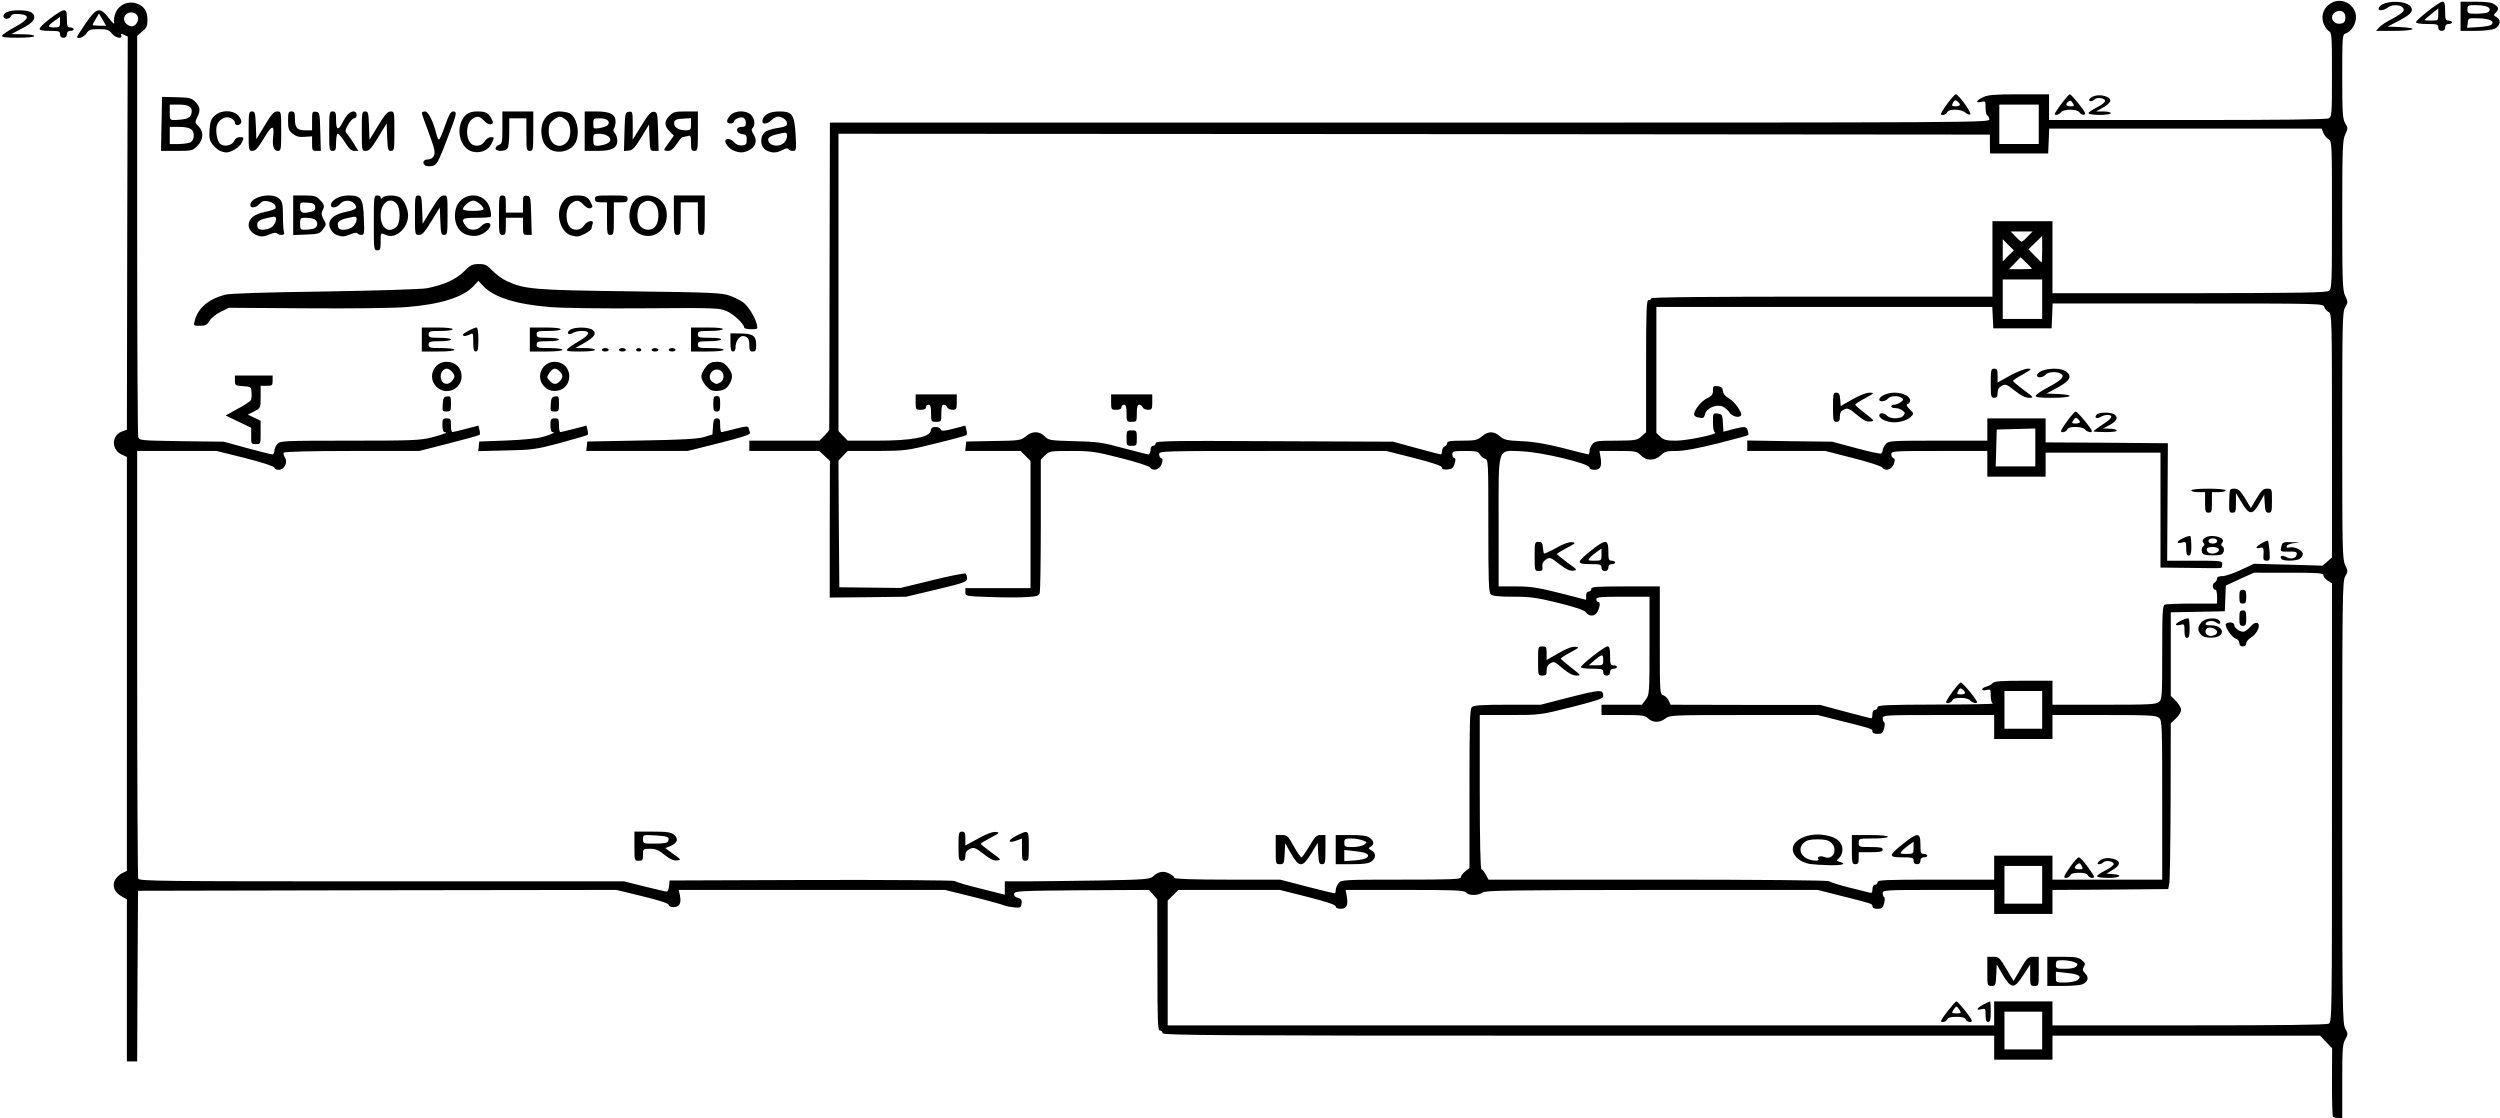 <?xml version="1.0" encoding="utf-8"?>
<!-- Generator: Adobe Illustrator 16.0.0, SVG Export Plug-In . SVG Version: 6.00 Build 0)  -->
<!DOCTYPE svg PUBLIC "-//W3C//DTD SVG 1.1//EN" "http://www.w3.org/Graphics/SVG/1.1/DTD/svg11.dtd">
<svg version="1.1" id="Layer_1" xmlns="http://www.w3.org/2000/svg" xmlns:xlink="http://www.w3.org/1999/xlink" x="0px" y="0px"
	 width="1458px" height="652px" viewBox="0 0 1458 652" enable-background="new 0 0 1458 652" xml:space="preserve">
<g id="layer1">
	<path d="M1360.6,651.301c-0.4-0.4-0.601-9.5-0.601-20.3l0.101-19.601l-3.5-3.7l-3.5-3.699h-78H1197v7v7h-17h-17v-7v-7H920.5
		c-214.899,0-242.5-0.2-242.5-1.5c0-0.801-0.699-1.5-1.5-1.5c-1.3,0-1.5-4.9-1.5-38.2l-0.1-38.3l-2.4-2.801l-2.399-2.699
		l-39.2,0.199c-36.5,0.301-39.2,0.4-39.5,2.101c-0.1,1.1,0.6,1.899,2.2,2.3c2,0.5,2.399,1.2,2.2,3.3
		c-0.301,2.4-0.601,2.601-4.301,2.3c-2.199-0.199-4.899-0.699-6-1.199c-1.1-0.5-9.3-2.801-18.199-5l-16.2-4H473.5h-77.7l0.7,3
		c1,4.699-0.2,7-3.6,7c-1.7,0-2.9-0.5-2.9-1.301c0-0.8-5.5-2.6-15.3-5l-15.2-3.699L220,519.2l-139.5,0.301l-0.3,49.8l-0.2,49.7h-3
		h-3v-47.2v-47.3l-3-1.7c-4.3-2.4-5.8-6.2-3.899-9.601c0.8-1.5,2.699-3.3,4.199-4l2.7-1.3V387.2V266.5l-3.2-1.5
		c-5.899-2.8-5.8-11,0.2-13.3l3-1.1l0.2-114.7L74.5,21.3l-2.2-1c-1.699-0.8-2-0.699-1.6,0.301c0.9,2.399-3.4,1.6-5.5-1.101
		c-1.7-2.1-2.8-2.5-7.6-2.5c-4.801,0-5.801,0.3-7.2,2.5C49,21.7,45,23.1,45,21.4c0-0.3,2.3-3.9,5.101-8C56.5,4.2,58.3,3.9,63.6,10.7
		c2,2.7,3.3,3.8,3,2.6c-0.4-1.199,0-3.8,0.8-5.8c2-4.8,7.2-7.1,12.2-5.5C84,3.5,86,6.5,86,11.6c0,3.5-0.5,4.699-3,6.699L80,20.9
		v115.8c0,63.7,0.3,116.8,0.601,118c0.6,2.2,0.8,2.2,25.3,2.6l24.6,0.301L144,261.3c7.4,2,14.101,3.7,14.8,3.7
		c0.601,0,1.2-0.899,1.2-2c0-1.1,0.8-2.899,1.7-4c1.7-1.899,2.9-2,42.3-2c36.601,0,41.2-0.2,47.8-1.899c7-1.801,10-3.101,7.4-3.101
		c-0.7,0-1.2-1.6-1.2-4c0-3.6,0.3-4,2.5-4c2.3,0,2.5,0.4,2.5,4c0,2.2,0.3,4,0.8,4c0.4,0,4-0.899,8-1.899l7.2-1.9l0.601,2.4
		c0.399,1.399,0.399,2.699,0.1,3c-0.3,0.3-8.4,2.6-17.9,5L244.5,263h-39.2c-23.899,0-39.399,0.4-39.8,1c-0.3,0.5,0,1.8,0.7,2.9
		c1.8,2.899-0.4,7.1-3.7,7.1c-1.399,0-2.5-0.6-2.5-1.3s-6.3-2.8-16.8-5.5l-16.9-4.2h-23.1H80v123.9c0,68.2,0.3,124.7,0.601,125.5
		c0.6,1.5,13.6,1.601,142,1.601H364l11.9,3c6.6,1.6,12.399,3,13,3c0.5,0,1.1-1.5,1.3-3.2l0.3-3.3l82.9-0.301
		c45.7-0.1,83.2,0.2,83.5,0.601c0.3,0.5,7,2.5,14.9,4.399L586,521.801v-3.9v-3.899h13.301c7.199,0,26.199-0.301,42.199-0.5
		c26.4-0.5,29.101-0.7,31-2.4c3.101-2.9,6.101-3.4,9.5-1.6c1.601,0.8,3,2,3,2.5c0,0.6,11.5,1,30.801,1h30.8l15.399,4
		c8.5,2.199,15.801,4,16.301,4c0.399,0,0.699-0.9,0.699-2c0-1.101,0.801-2.9,1.7-4c1.7-1.9,2.9-2,36.5-2c29.5,0,34.8-0.2,34.8-1.4
		c0-0.8,1.101-2.3,2.5-3.4l2.5-2V460c0-38.699,0.2-46.399,1.4-47.6c1.2-1.1,5.4-1.4,20.8-1.4h19.3l17.5-4.5
		c17.9-4.5,18.9-4.5,19-0.399c0,1.3-4,2.6-18.5,6.3c-18.399,4.6-18.5,4.6-36,4.6H863v45c0,28.501,0.4,45.001,1,45.001
		c0.5,0,1.601,1.399,2.5,3l1.601,3h98.7c59.6,0,99.199,0.399,99.8,0.899c0.5,0.5,5.6,2.101,11.399,3.601
		c5.801,1.399,11.301,2.8,12.301,3.1c1.3,0.4,1.699-0.1,1.699-2c0-1.6,0.601-2.6,1.5-2.6c0.801,0,1.5-0.7,1.5-1.5
		c0-1.301,4.4-1.5,34-1.5h34v-7v-7h17h17v7v7h32h32V466.7c0-43.7-0.1-46.5-1.8-48c-1.6-1.5-5.399-1.7-32-1.7H1197v7v7h-17h-17v-7v-7
		h-32.5c-31.399,0-32.5,0.101-32.5,1.9c0,1.1,0.4,2.1,0.801,2.3c0.5,0.2,0.5,1.8,0,3.601C1098.1,427.5,1097.5,428,1095,428
		c-2,0-3-0.5-3-1.5c0-1.5-0.1-1.5-19.699-6.399L1060.1,417H1017c-41.699,0-43.3,0.101-45.699,2C968,421.6,964,421.6,961.2,419
		c-1.899-1.8-3.5-2-14.7-2H934v-3v-3h11.801h11.8l2.2-3c2.1-2.8,2.199-3.699,2.199-31.5V348h-15.5c-13.1,0-15.5,0.2-15.5,1.5
		c0,0.801,0.5,1.5,1,1.5c1.301,0,1.301,2.301-0.199,5.5c-1.4,3-4.9,3.4-6.9,0.601c-1-1.3-5.9-2.9-16.1-5.5
		C896.1,348.5,892.4,348,882.5,348c-8.8,0-12-0.399-13.1-1.399c-1.2-1.2-1.4-7.9-1.4-40c0-37.601,0-38.5-2-39.101
		c-1.1-0.3-2.5-1.5-3-2.6c-0.899-1.601-2.199-1.9-8.5-1.9c-6.699,0-7.5,0.2-7.5,1.9c0,1.1,0.5,2.1,1.2,2.3
		c0.8,0.3,0.8,1.2,0.101,3.3c-0.7,2.4-1.601,3.101-4.101,3.3c-2.2,0.2-3.2-0.1-3.2-1.1s-4.8-2.6-16.3-5.6L808.4,263h-66.2
		c-64.6,0-66.2,0-66.2,1.9c0,1.1,0.601,2.1,1.301,2.399c0.899,0.301,0.899,1.101,0.199,3.301c-1.199,3.3-5,4.5-6.8,2
		c-0.7-0.801-8.399-3.301-17.2-5.5C639,263.4,636.4,263,624.801,263C612.5,263,612,263.1,609.5,265.5L607,268.1v37.7
		c0,20.699-0.3,38.699-0.6,39.8c-0.5,1.899-1.5,2.2-7.4,2.6c-3.699,0.3-13.3,0.3-21.399,0c-14.5-0.5-14.601-0.5-14.601-2.8V343h19
		h19v-37.1V268.8L598.1,265.9l-2.9-2.9H579h-16.1l0.3-2.7l0.3-2.8l15.9-0.3c15.2-0.2,16-0.4,18.8-2.7c3.8-3.2,7.8-3.2,11-0.1
		c2.3,2.399,3.101,2.5,17.4,2.899C640,257.6,642.9,258,655,261.3c7.4,2,14.101,3.7,14.801,3.7c0.6,0,1.199-1.1,1.199-2.5
		c0-1.6,0.601-2.5,1.5-2.5c0.801,0,1.5-0.7,1.5-1.5c0-1.399,8-1.5,69.301-1.2L812.5,257.6L826,261.3c7.4,2,13.801,3.7,14.301,3.7
		c0.399,0,0.699-0.899,0.699-2c0-1.1,0.7-2.3,1.5-2.6c0.801-0.4,1.5-1.2,1.5-2c0-1.101,1.9-1.4,8.601-1.4c7.7,0,8.899-0.3,11.6-2.5
		c3.7-3.1,6.9-3.2,10.5-0.1c2.601,2.2,4.101,2.5,12.9,2.899c7,0.301,13.899,1.5,23.899,4c7.7,2,14.301,3.7,14.801,3.7
		c0.399,0,0.699-0.899,0.699-2c0-1.1,0.801-2.899,1.7-4c1.601-1.8,3-2,13.8-2c11.2-0.1,12.2-0.2,14.801-2.5L960,252.1V213.5
		c0-33.6,0.2-38.5,1.5-38.5c0.801,0,1.5-0.399,1.5-1c0-0.7,33.801-1,99.5-1h99.5v-22v-22h17.5h17.5v21v21h79.801
		c64.699-0.1,80-0.3,81.5-1.399c1.6-1.2,1.699-4.5,1.699-44.2c0-42.101,0-42.9-2-44.2c-1.199-0.7-2.5-2.4-3-3.7l-1-2.5H1274.6h-79.5
		l-0.3,7.3l-0.301,7.2h-17H1160.6L1160.5,84v-5.5l-335.699-0.3L489,78v86.7v86.7l2.7,2.8l2.7,2.8h17c20.3,0,30.9-2,31.4-5.8
		c0.199-1.6,1-2.2,2.8-2.2c1.399,0,2.7,0.601,3,1.4c0.399,1.1,1.7,1.1,7.5-0.4l6.899-1.8l0.601,2.4c0.399,1.399,0.399,2.8,0,3.1
		c-0.3,0.4-8.4,2.6-17.9,4.9c-16.8,4.199-17.6,4.3-34.3,4.399h-17l-2.7,2.8L489,268.6l0.2,37l0.3,36.899l17.801,0.2l17.899,0.2
		l18.4-4.5c10.1-2.5,18.899-4.2,19.399-3.9c0.601,0.301,1,1.601,1,2.801c0,2-1.5,2.6-17.8,6.5L528.5,348l-22.3,0.301l-22.3,0.199
		V308.6L484,268.8l-3.1-2.899l-3.1-2.9h-20.4H437v-3v-3h20.5h20.4l2.8-2.8c1.5-1.5,2.8-3.1,2.9-3.7c0-0.5,0.2-41,0.2-90l0.199-89
		h338.2c337.7,0,338.3,0,338-2c-0.2-1.1-0.8-2.1-1.3-2.3s-0.9-2.2-0.9-4.4c0-3.8-0.1-4-2.5-3.399c-3.699,0.899-3-0.8,1-2.7
		c2.9-1.4,6.7-1.7,21-1.7h17.5v7.5V70h80.601c53.6,0,81.2-0.3,82.5-1c1.8-1,1.899-2.399,1.899-25.5c0-23.3-0.1-24.5-2-25.5
		c-1-0.6-2.399-2.8-3.1-4.899c-1.4-4.7,0.6-9.301,5.2-11.601C1366.301-1.7,1374,3,1374,10c0,4.101-2.8,8.5-6,9.5
		c-1.899,0.601-2,1.601-2,25c0,21.2,0.2,24.7,1.7,27.3c1.7,2.9,1.7,3.2,0,6.7c-1.5,3.2-1.7,8-1.7,47s0.2,43.8,1.7,47
		c1.7,3.5,1.7,3.8,0,6.7c-1.6,2.7-1.7,8.6-1.7,74.8c0,66,0.101,72.2,1.7,75.5c1.7,3.5,1.7,3.801,0,6.7
		c-1.6,2.8-1.7,11.7-1.7,131.801c0,120.899,0.101,129,1.801,131.899c1.6,3,1.6,3.2,0,6.2c-1.601,2.7-1.801,5.9-1.801,24.5v21.4h-2.3
		C1362.4,652.001,1361,651.7,1360.6,651.301z M1191,601.001v-11h-11h-11v11v11h11h11V601.001z M1163,591.001v-7h17h17v7v7h79.601
		c52.899,0,80.2-0.301,81.5-1c1.899-1.101,1.899-3.5,1.899-128.9V340.2l-2.5-1.6c-1.399-0.9-2.5-2.3-2.5-3.101
		c0-1.3-3.1-1.5-20.199-1.5H1314.5l-8.199,3.7l-8.2,3.8l-0.3,7.5l-0.301,7.5l-15.699,0.301L1266,357.1v24.3v24.4l3,3
		c1.7,1.699,3,4,3,5.199c0,1.2-1.3,3.5-3,5l-3,2.801l-0.1,45.399c-0.1,24.9-0.4,46.7-0.8,48.301l-0.601,3l-33.8,0.3l-33.7,0.2v7v7
		h-17h-17v-7v-7h-32.5c-31.399,0-32.5,0.1-32.5,1.899c0,1.101,0.4,2.101,0.801,2.3c0.5,0.2,0.5,1.801,0,3.601
		c-0.7,2.7-1.301,3.2-3.801,3.2c-2,0-3-0.5-3-1.5c0-1.5-0.1-1.5-19.699-6.4l-12.2-3.1h-96.8c-83.5,0.1-97.101,0.3-98.7,1.5
		c-2.601,1.899-8,1.899-9.601,0c-1.1-1.301-6.3-1.5-35.699-1.5h-34.5l0.6,3.5c1,5.3,0,7.5-3.5,7.5c-1.8,0-2.9-0.5-2.9-1.4
		s-5.3-2.7-16.3-5.5l-16.3-4.1h-29.6H687.2l-3.1,3.1L681,525.2v36.4v36.4h241h241V591.001z M1191,516.001v-11h-11h-11v11v11h11h11
		V516.001z M1191,414v-11h-11h-11v11v11h11h11V414z M1092,416.5c0-1.6,0.601-2.5,1.5-2.5c0.801,0,1.5-0.699,1.5-1.5
		c0-1.3,4.5-1.5,34.301-1.6c18.8,0,33.6-0.3,33-0.6c-0.801-0.2-1.301-2.2-1.301-4.5c0-3.801-0.1-4-2.5-3.4
		c-1.399,0.4-2.5,0.2-2.5-0.4c0-0.5,1.101-1.199,2.5-1.6c1.301-0.3,2.9-1.2,3.601-2c0.899-1.1,4.8-1.4,18-1.4H1197v7v7h30.2
		c26.601,0,30.4-0.199,32-1.699c1.7-1.5,1.8-3.7,1.8-28.801c0-24,0.2-27.399,1.601-27.899c0.899-0.3,8.1-0.601,16-0.601H1293v-4
		c0-2.199-0.399-4-0.899-4c-1.7,0-2.2-3.399-0.601-4.199c0.801-0.5,1.5-1.601,1.5-2.301c0-1,1.101-1.5,3.101-1.5
		c1.7,0,6.5-1.6,10.7-3.6l7.699-3.6l20,0.5l20,0.6l2.801-2.4L1360,325.1v-71c0-69.2-0.1-71.101-1.899-72.101
		c-1.101-0.5-2.3-1.899-2.601-3c-0.6-2-1.5-2-79.5-2H1197.1l-0.3,7.3l-0.301,7.2h-17h-17l-0.3-6.2l-0.3-6.3H1064h-98v36.8v36.7
		l2.4,2.3c2,1.801,3.5,2.2,9,2.2c6.4,0,25.3-3.899,22.8-4.8c-0.7-0.2-1.2-2.4-1.2-5.8c0-5.4,0-5.5,2.801-5.2
		c2.5,0.3,2.699,0.7,3,5.4l0.3,5.199l5.2-1.399c7.1-1.9,8.399-1.8,9,0.8c0.399,1.2,0.399,2.4,0.199,2.6
		c-0.199,0.2-8.199,2.4-17.699,4.801c-11.7,2.899-19.5,4.399-24,4.399c-5.801,0-7,0.3-9.2,2.5c-3.4,3.4-8.5,3.4-11.7,0
		c-2.3-2.3-3-2.5-13.3-2.5h-10.8l0.6,3.5c1,5.3,0,7.5-3.5,7.5c-1.7,0-2.9-0.5-2.9-1.3c0-2.4-27.899-9-39.399-9.5
		C872.9,262.7,874,259.3,874,304.801V342h10.301c8.5,0,12.699,0.7,25.5,3.9l15.199,3.9v-2.4c0-1.5,0.601-2.4,1.5-2.4
		c0.801,0,1.5-0.699,1.5-1.5c0-1.3,2.9-1.5,20-1.5h20v31.4c0,30.9,0,31.5,2.101,32.1c1.1,0.4,2.5,1.801,3.1,3.101l1.101,2.399
		l43.6,0.101h43.6L1076,415c8,2.101,14.801,3.9,15.301,3.9C1091.7,419,1092,417.9,1092,416.5z M1191,174.5V163h-11.5H1168v11.5V186
		h11.5h11.5V174.5z M1185,156.7c0-0.2-1.5-1.7-3.3-3.5l-3.3-3.2l-3.4,3.5l-3.399,3.5h6.7C1182,157,1185,156.9,1185,156.7z
		 M1191,145.3V137.6l-4,3.899l-4,3.9l3.7,3.8c2,2.1,3.8,3.8,4,3.8S1191,149.5,1191,145.3z M1171.2,142.8l-3.2-3.3v6.5v6.5l3.2-3.3
		l3.3-3.2L1171.2,142.8z M1182.5,138l2.9-3h-6.4h-6.399l2.899,3c1.601,1.7,3.2,3,3.5,3C1179.301,141,1180.9,139.7,1182.5,138z
		 M1189,72.5V61h-11.5H1166v11.5V84h11.5h11.5V72.5z M80,13c1.2-2.2,0.4-4.6-1.7-5.399c-4.6-1.801-8.1,3.5-4.399,6.5
		C76.4,16.1,78.6,15.7,80,13z M59.8,11.4l-2.1-3.5L55.9,11C54.8,12.7,54,14.3,54,14.5c0,0.3,1.8,0.5,4,0.5h3.9L59.8,11.4z
		 M1367.801,10.9C1368.2,7.3,1365.7,5.4,1362.5,6.8c-4.399,2-2.399,7.601,2.5,7C1366.801,13.6,1367.6,12.8,1367.801,10.9z"/>
	<path d="M1132,595.501c0-1.2,8.101-11.5,9-11.5c1,0,9,10.1,9,11.3c0,1.399-3.1,0.7-3.6-0.8c-0.4-1-2.1-1.5-5.4-1.5
		c-3.3,0-5,0.5-5.399,1.5C1135.1,595.9,1132,596.7,1132,595.501z M1142.801,589.001c-0.7-1.101-1.5-2-1.801-2
		c-0.3,0-1.1,0.899-1.8,2c-1.1,1.8-1,2,1.8,2C1143.801,591.001,1143.9,590.801,1142.801,589.001z"/>
	<path d="M1158,592.001c0-3.9-0.1-4-2.6-3.4c-3.5,0.9-2.4-0.9,1.8-3c1.7-0.9,3.3-1.6,3.5-1.6c0.101,0,0.3,2.699,0.3,6
		c0,4.699-0.3,6-1.5,6C1158.4,596.001,1158,594.9,1158,592.001z"/>
	<path d="M1159,566.501v-8.5h3.5c3.2,0,3.7,0.5,7.601,7.1l4.2,7l4.1-7c3.7-6.5,4.4-7.1,7.4-7.1H1189v8.5c0,8.399,0,8.5-2.5,8.5
		c-2.399,0-2.5-0.301-2.5-6.2v-6.3l-4.1,6.3c-5.2,8.1-6.9,8-11.9-0.3l-3.5-6l-0.3,6.3c-0.3,5.8-0.399,6.2-2.7,6.2
		C1159,575.001,1159,574.9,1159,566.501z"/>
	<path d="M1194,566.501v-8.5h8.9c7.3,0,9.3,0.3,11.2,1.899c2,1.7,2.2,2.3,1.2,3.9c-0.9,1.6-0.801,2.3,0.8,3.899
		c2.399,2.4,1.6,5.101-1.8,6.4c-1.301,0.5-6.5,0.9-11.4,0.9h-8.9V566.501z M1211.6,571.6c2.8-2.2,0.8-3.5-6.4-4.2l-6.2-0.7v3.2
		c0,3.101,0,3.101,5.301,3.101C1207.301,573.001,1210.4,572.4,1211.6,571.6z M1211,563.501c1-1.2,0.801-1.601-1.5-2.5
		c-1.399-0.5-4.399-1-6.6-1c-3.5,0-3.9,0.3-3.9,2.5c0,2.399,0.301,2.5,5.4,2.5C1207.9,565.001,1210.2,564.501,1211,563.501z"/>
	<path d="M1306,375.1c0-1.101-0.899-2.3-2.1-2.601c-2.1-0.699-5.9-6-5.9-8.199c0-0.7,1.101-1.301,2.5-1.301c1.5,0,2.5,0.601,2.5,1.4
		c0,2,3.9,4.6,5.9,3.9c0.9-0.301,2.6-1.7,3.8-3.101c1.3-1.5,2.7-2.3,3.7-1.899c2.3,0.899,0.1,6.3-3.5,8.399c-1.6,1-2.9,2.5-2.9,3.5
		c0,1.101-0.699,1.8-2,1.8C1306.7,377,1306,376.301,1306,375.1z"/>
	<path d="M1274,367.9c0-3.9-0.1-4.1-2.5-3.5c-1.399,0.4-2.5,0.3-2.5-0.2c0-1.1,6.601-4.2,7.4-3.5c0.3,0.4,0.6,3,0.6,6
		c0,4-0.399,5.3-1.5,5.3C1274.4,372,1274,370.9,1274,367.9z"/>
	<path d="M1283.7,370.2c-2.2-2.399-2.2-4.399,0.101-7.2c2-2.5,8.399-3.199,10.399-1.199c1.601,1.6,0.2,2.8-1.6,1.3
		s-5.8-1.101-6.3,0.6c-0.301,0.7,0.899,1.101,3.199,1c4.4-0.1,7.5,2.5,5.9,5.101C1293.801,372.4,1285.9,372.7,1283.7,370.2z
		 M1291.4,370.4c3.3-1.3,1.1-4.4-3-4.4c-2,0-3,3-1.3,4.101C1288.801,371.1,1289.4,371.2,1291.4,370.4z"/>
	<path d="M1306,360.5c0-3.8,0.301-4.5,2-4.5c1.7,0,2,0.7,2,4.5c0,3.801-0.3,4.5-2,4.5C1306.301,365,1306,364.301,1306,360.5z"/>
	<path d="M1306,348c0-3.3,0.301-4,2-4c1.7,0,2,0.7,2,4c0,3.301-0.3,4-2,4C1306.301,352,1306,351.301,1306,348z"/>
	<path d="M1135,409.5c0-1.5,7.5-11.5,8.5-11.5c1.101,0,9.5,10.101,9.5,11.5c0,1.101-2.8,0.4-4-1c-0.8-0.899-2.899-1.5-5.5-1.5
		c-2.899,0-4.5,0.5-4.899,1.5C1138.1,409.9,1135,410.7,1135,409.5z M1146,404.1c0-0.5-0.6-1.4-1.399-2c-1.2-1-1.7-0.8-2.601,0.8
		c-0.899,1.9-0.8,2.1,1.5,2.1C1144.9,405,1146,404.6,1146,404.1z"/>
	<path d="M895,324.5c0-8.199,0.101-8.5,2.301-8.5c1.8,0,2.3,0.601,2.5,3.2c0.199,1.8,0.399,3.4,0.699,3.601c0.2,0.199,3.4-1.2,7-3.2
		c4.101-2.4,7.5-3.601,9.301-3.4c2.5,0.3,2.199,0.601-3,3.3c-3.2,1.7-5.801,3.301-5.801,3.601s2.801,2.5,6.101,5
		c5.8,4.1,6,4.399,3.5,4.7c-2,0.3-4.3-0.801-8.2-3.801c-5.1-4-5.5-4.199-7.8-2.699c-1.601,1.1-2.3,2.3-2.101,4.1
		c0.301,2.2-0.1,2.6-2.1,2.6C895.1,333,895,332.801,895,324.5z"/>
	<path d="M934,331c0-1.8-0.699-2-6.6-2c-8.2,0-8.2-1,0.5-7.899c8.5-6.8,10.1-6.8,10.1,0.399c0,4.801,0.2,5.5,2,5.5
		c1.101,0,2,0.5,2,1c0,0.601-0.899,1-2,1c-1.3,0-2,0.7-2,2c0,1.301-0.699,2-2,2C934.7,333,934,332.301,934,331z M934,323.4v-3.5
		l-2.8,2c-1.6,1.1-3.5,2.7-4.2,3.6c-1.1,1.301-0.699,1.5,2.9,1.5C933.9,327,934,326.9,934,323.4z"/>
	<path d="M1277.301,331.2L1260,331v-33.5V264h-33.5H1193v7v7h-17h-17v-7.5V263h-28c-26.899,0-28,0.101-28,1.9
		c0,1.1,0.601,2.1,1.301,2.399c0.899,0.301,0.899,1.101,0.199,3.301c-1.199,3.3-5,4.5-6.8,2c-0.7-0.801-8.399-3.301-17.2-5.5
		l-16-4.101h-22.699H1019v-3v-3.1l24.801,0.399l24.699,0.301l13.801,3.699c7.6,2.101,14.199,3.5,14.8,3.2
		c0.5-0.399,0.899-1.3,0.899-2c0-0.8,0.801-2.399,1.7-3.5c1.7-1.899,2.9-2,30.5-2h28.8v-6.5V244h17h17v7v7l35.601,0.2l35.7,0.3
		l-0.2,34.3l-0.2,34.2h16c15.3,0,16.1,0.101,16.1,1.9c0,1.1-0.3,2.1-0.699,2.3C1294.801,331.4,1286.7,331.4,1277.301,331.2z
		 M1187,261v-11.1l-11.199,0.3l-11.301,0.3l-0.3,10.8l-0.3,10.7h11.5h11.6V261z"/>
	<path d="M1320,324.801c0.4-5,0.101-6-2-5.301c-1.1,0.301-2,0.301-2-0.199c0-1,6.101-4.5,6.7-3.9c0.2,0.2,0.601,2.9,0.9,6
		c0.3,5.1,0.2,5.6-1.7,5.6C1320.4,327,1319.9,326.4,1320,324.801z"/>
	<path d="M1330.5,325.9c-1.199-1.8,0.4-2.3,3.101-0.9c2.8,1.5,5.899,0.4,5.899-2.1c0-1-1.3-1.4-4.699-1.2
		c-5.101,0.101-5.101,0.101-4.2-3.399c0.6-2.101,1.2-2.301,6.3-2.101c4.8,0.101,5,0.2,1.4,0.5c-2.301,0.2-4.4,1-4.601,1.7
		c-0.399,1,0.101,1.2,1.4,0.9c2.899-0.801,7.899,1.6,7.899,3.8c0,1-0.899,2.3-1.899,2.899
		C1338.5,327.301,1331.301,327.301,1330.5,325.9z"/>
	<path d="M1275,319.9c0-3.9-0.1-4.1-2.5-3.5c-1.399,0.4-2.5,0.3-2.5-0.2c0-1.1,6.601-4.2,7.4-3.5c0.3,0.4,0.6,3,0.6,6
		c0,4-0.399,5.3-1.5,5.3C1275.4,324,1275,322.9,1275,319.9z"/>
	<path d="M1285.301,323.301c-1.601-0.601-1.7-3.9-0.301-4.801c0.801-0.5,0.801-1.1,0-2c-0.699-0.899-0.6-1.6,0.601-2.6
		c3.5-2.9,13-0.5,10.399,2.6c-0.8,0.9-0.8,1.5,0,2c1.601,1,1.2,4.2-0.6,4.9S1287.1,324.1,1285.301,323.301z M1292.4,322.4
		c3-1.2,1.8-3.4-1.9-3.4c-2.399,0-3.5,0.5-3.5,1.4C1287,322.5,1289.7,323.5,1292.4,322.4z M1293,315.5c0-0.899-0.899-1.5-2.5-1.5
		c-1.6,0-2.5,0.601-2.5,1.5c0,0.9,0.9,1.5,2.5,1.5C1292.1,317,1293,316.4,1293,315.5z"/>
	<path d="M1286,293v-6h-4c-2.199,0-4-0.399-4-1c0-0.6,4-1,10-1s10,0.4,10,1c0,0.601-1.8,1-4,1h-4v6c0,5.3-0.199,6-2,6
		C1286.2,299,1286,298.3,1286,293z"/>
	<path d="M1300.1,292c0.2-6.899,0.2-7,3-7c2.3,0,3.3,1,6.2,5.601l3.399,5.699l3.4-5.699c2.8-4.601,3.8-5.601,6.1-5.601
		c2.8,0,2.8,0,2.8,7c0,6.3-0.199,7-1.899,7s-2-0.8-2.3-5.2l-0.301-5.3l-3,5.3c-3.899,6.801-5.8,6.601-10.199-0.8L1304,287.6v5.699
		c0,5.101-0.199,5.7-2.1,5.7C1300.1,299,1299.9,298.5,1300.1,292z"/>
	<path d="M1202,251.5c0-1.5,7.5-11.5,8.5-11.5c1.101,0,9.5,10.101,9.5,11.5c0,1.101-2.8,0.4-4-1c-0.8-0.899-2.899-1.5-5.5-1.5
		c-2.899,0-4.5,0.5-4.899,1.5C1205.1,251.9,1202,252.7,1202,251.5z M1213,246.1c0-0.5-0.6-1.301-1.3-1.9c-1-0.8-1.6-0.6-2.5,0.9
		c-1.1,1.699-0.899,1.899,1.3,1.899C1211.9,247,1213,246.6,1213,246.1z"/>
	<path d="M1221,251.5c0-0.3,2.5-2.1,5.5-4.1c5.4-3.4,6.301-5.4,2.4-5.4c-1,0-2.8,0.5-3.9,1.2c-2.199,1.4-3.899,0.3-2.199-1.4
		c1.6-1.6,8.699-1.5,10.6,0.101c2.1,1.8,0.9,3.899-3.3,6.1l-3.601,1.9l3.7,0.1c2,0,4,0.5,4.3,1c0.4,0.601-2,1-6.399,1
		C1224.2,252,1221,251.8,1221,251.5z"/>
	<path d="M1103,246.2c-3.6-0.4-7-2.3-7-3.9c0-1.8,2.801-1.699,4.601,0.2c2,2,7.8,1.9,9.5-0.1c1.1-1.4,1-1.8-0.601-3
		c-1-0.8-2.899-1.4-4.199-1.4c-1.301,0-2.301-0.399-2.301-1c0-0.5,0.801-1,1.801-1s2.699-0.7,3.8-1.5c1.6-1.3,1.7-1.6,0.399-2.5
		c-2.199-1.5-6.6-1.2-8,0.5c-1.399,1.7-5,2.101-5,0.601c0-2,4.601-4.101,9-4.101c4.801,0,9,2.101,9,4.601c0,0.8-0.6,1.699-1.399,2
		c-1,0.399-0.8,1.1,1.1,3.1c2.601,2.5,2.601,2.5,0.601,4.5C1112.1,245.3,1106.9,246.7,1103,246.2z"/>
	<path d="M1069,237.5c0-7.7,0.2-8.5,1.9-8.5c1.6,0,2,0.8,2.3,3.9l0.3,3.899l6.801-3.899c4.1-2.3,8.199-3.9,10-3.9
		c3,0.101,2.899,0.2-2.5,3.2c-3.2,1.7-5.801,3.4-5.801,3.8c0,0.4,2.601,2.7,5.801,5.101c5.5,4.3,5.6,4.399,2.899,4.699
		c-2.1,0.301-4-0.699-7.8-3.899c-4.5-3.7-5.3-4.101-7.5-3.101c-1.8,0.9-2.4,1.9-2.4,4.2s-0.399,3-2,3
		C1069.2,246,1069,245.3,1069,237.5z"/>
	<path d="M989.801,243.3c-1-0.199-1.801-1-1.801-1.6c0-2.6,4.2-7.8,7.5-9.4c2.801-1.3,3.5-2.199,3.5-4.6c0-2.5,0.301-2.8,2.801-2.5
		c2,0.2,2.8,0.9,3,2.8c0.199,1.7,1.399,3.2,3.6,4.4c3.3,1.8,8.1,8.7,6.9,10c-1.5,1.5-5.2,0.399-6.7-1.9c-1-1.399-2.8-3-4.2-3.5
		c-3.6-1.399-9.1,1.101-10,4.4C993.801,244,993.2,244.2,989.801,243.3z"/>
	<path d="M1161,223.5c0-7.8,0.2-8.5,2-8.5c1.7,0,2,0.7,2,4v4.101l7.301-4.101c4.1-2.2,8.699-4,10.3-4c2.6,0,2.399,0.3-2.8,3.3
		c-3.2,1.7-5.801,3.5-5.801,3.801c0,0.399,2.801,2.8,6.2,5.3c6,4.399,6.101,4.6,3.101,4.6c-2.101,0-4.7-1.3-8.2-4.1
		c-4.8-3.8-5.4-4.101-7.7-2.9c-1.7,0.9-2.4,2.2-2.4,4.2c0,2.1-0.5,2.8-2,2.8C1161.2,232,1161,231.3,1161,223.5z"/>
	<path d="M1187.2,230.8c0.2-0.699,3.5-3,7.4-5c7.7-4.1,9.8-6.3,7.399-7.8c-2.3-1.5-7.6-1.2-9,0.5c-1.399,1.7-5,2.101-5,0.601
		c0-3.801,12.4-5.601,16.801-2.5c3.899,2.699,2.5,5.5-4.801,9.399l-6.5,3.5l6.801,0.3c10.6,0.5,7.899,2.2-3.4,2.2
		C1189.301,232,1186.9,231.7,1187.2,230.8z"/>
	<path d="M1207,506.001c2.2-3.301,4.7-6,5.4-6s3.2,2.699,5.5,6c3.7,5.199,4,6,2.3,6c-1.1,0-2.2-0.7-2.6-1.5c-0.4-1-2-1.5-5.101-1.5
		c-3.1,0-4.699,0.5-5.1,1.5c-0.4,0.8-1.5,1.5-2.5,1.5C1203.2,512.001,1203.5,511.2,1207,506.001z M1214,504.9
		c-0.899-1.6-1.399-1.8-2.6-0.8c-2.1,1.7-1.7,2.9,1.1,2.9C1214.801,507.001,1214.9,506.801,1214,504.9z"/>
	<path d="M1223,511.001c0-0.5,2.301-2.101,5.101-3.5c2.8-1.4,4.899-3.101,4.6-3.801c-0.5-1.6-4.7-2.1-6-0.8
		c-0.6,0.601-1.7,1.101-2.5,1.101c-1.1,0-1.2-0.301-0.3-1.4c1.6-2,5.2-2.7,8.6-1.7c4.4,1.101,4.301,3.7-0.199,6.3l-3.801,2.301
		l3.801,0.3c6.199,0.5,4.1,2.2-2.801,2.2C1225.9,512.001,1223,511.6,1223,511.001z"/>
	<path d="M1055.801,503.9c-6.601-1-11.2-5.6-10.101-10c1.4-5.1,10.4-8.399,18.8-6.8c5.601,1,8.2,2.7,9.601,6c1.1,2.8,0,6.4-2.5,8.2
		c-0.7,0.399-0.3,0.899,1.2,1.3c4.399,1.2,2,2.1-5.5,2C1063,504.501,1057.9,504.2,1055.801,503.9z M1060.5,501.1
		c-0.899-1.6,1.2-2.2,3.801-1.2c4.899,1.9,7.699-4.8,3.6-8.5c-1.6-1.399-3.6-1.899-7.9-1.899c-4.3,0-6.3,0.5-7.899,1.899
		c-4.7,4.2-0.8,10.3,6.7,10.5C1060.1,502.001,1060.9,501.6,1060.5,501.1z"/>
	<path d="M744,495.501v-8.5h3.5c3.2,0,3.7,0.5,7,6.5c2,3.6,4,6.5,4.5,6.5c0.4,0,2.5-2.9,4.601-6.5c3.3-5.5,4.2-6.5,6.6-6.5h2.8v8.5
		c0,7.8-0.199,8.5-2,8.5c-1.6,0-1.899-0.801-2.199-6.2l-0.301-6.3l-3.8,6.3c-5.1,8.3-7,8.3-11.7,0.1l-3.5-6.1l-0.3,6.1
		c-0.3,5.7-0.399,6.101-2.7,6.101C744,504.001,744,503.9,744,495.501z"/>
	<path d="M779,495.501v-8.5h8.801c6.3,0,9.399,0.399,11,1.6c2.6,1.8,2.8,3.9,0.5,5.2c-1.4,0.899-1.4,1.1,0.5,2.1
		c2.8,1.5,2.8,4.601,0,6.5c-1.601,1.2-4.7,1.601-11.5,1.601H779V495.501z M797.2,500.2c1.9-1.899-0.2-3.1-7-3.8l-6.2-0.7v3.301
		v3.199l6-0.399C793.301,501.6,796.6,500.801,797.2,500.2z M795.6,492.6c1.8-1.4,1.8-1.5-0.9-2.5c-1.6-0.6-4.6-1.1-6.8-1.1
		c-3.5,0-3.9,0.3-3.9,2.5c0,2.3,0.301,2.5,4.801,2.5C791.5,494.001,794.5,493.4,795.6,492.6z"/>
	<path d="M1080,495.501v-8.5h10.5c6.301,0,10.5,0.399,10.5,1c0,0.6-3.5,1-8.5,1c-8.399,0-8.5,0-8.5,2.5c0,2.399,0.2,2.5,7,2.5
		c5.601,0,7,0.3,7,1.5c0,1.199-1.399,1.5-7,1.5h-7v3.5c0,2.8-0.399,3.5-2,3.5C1080.2,504.001,1080,503.301,1080,495.501z"/>
	<path d="M1116,502.001c0-1.801-0.699-2-6.6-2c-8.2,0-8.2-1,0.5-7.9c8.5-6.8,10.1-6.8,10.1,0.4c0,4.8,0.2,5.5,2,5.5
		c1.101,0,2,0.5,2,1c0,0.6-0.899,1-2,1c-1.3,0-2,0.699-2,2c0,1.3-0.699,2-2,2C1116.7,504.001,1116,503.301,1116,502.001z
		 M1116,494.4v-3.5l-2.8,2c-1.6,1.101-3.5,2.7-4.2,3.601c-1.1,1.3-0.699,1.5,2.9,1.5C1115.9,498.001,1116,497.9,1116,494.4z"/>
	<path d="M370,493.501v-8.5h10.4c8.6,0,10.8,0.3,12.7,1.8c2.8,2.399,2,4.8-2.101,6.6l-3,1.2l4.7,3.5c4.7,3.3,4.8,3.4,2,3.7
		c-1.9,0.2-3.9-0.7-7.1-3.2c-3.4-2.8-5.2-3.6-8.5-3.6c-4,0-4.101,0.1-4.101,3.5c0,3.1-0.3,3.5-2.5,3.5
		C370,502.001,370,501.9,370,493.501z M389.7,490.501c0.9-2.4-0.3-2.9-7.8-3.301c-6.9-0.399-6.9-0.399-6.9,2.2
		c0,2.601,0.101,2.601,7,2.601C387.4,492.001,389.2,491.6,389.7,490.501z"/>
	<path d="M559,493.501c0-7.801,0.2-8.5,2-8.5c1.7,0,2,0.699,2,4.1v4l7.5-4.1c4.9-2.7,8.4-4,10.2-3.801
		c2.601,0.301,2.3,0.601-2.899,3.301c-3.2,1.699-5.801,3.3-5.801,3.6s2.801,2.5,6.101,5c5.8,4.1,6,4.4,3.5,4.7c-2,0.3-4.2-0.8-8-3.8
		c-4.9-3.7-5.601-4-8-2.9c-1.9,0.9-2.601,2-2.601,4.1c0,2.101-0.5,2.801-2,2.801C559.2,502.001,559,501.301,559,493.501z"/>
	<path d="M596,495.501v-6.5l-2.6,1c-6,2.3-6.1,0-0.1-2.9c6.6-3.2,6.699-3.1,6.699,6.4c0,7.8-0.199,8.5-2,8.5
		C596.2,502.001,596,501.301,596,495.501z"/>
	<path d="M897,385.5c0-8.399,0-8.5,2.5-8.5c2.2,0,2.5,0.4,2.5,3.9v4l7-4c4.601-2.7,7.9-3.9,9.7-3.7c2.601,0.3,2.3,0.5-2.899,3.3
		c-3.2,1.7-5.7,3.301-5.5,3.7c0.1,0.3,2.899,2.7,6.1,5.2c5.7,4.4,5.8,4.6,3,4.6c-2,0-4.6-1.3-7.8-4c-5.4-4.5-5.101-4.399-7.7-3
		c-1.2,0.7-1.9,2.101-1.9,4c0,2.5-0.399,3-2.5,3C897,394,897,393.9,897,385.5z"/>
	<path d="M935,392c0-1.8-0.699-2-6.5-2c-3.6,0-6.5-0.399-6.5-0.899c0-1.4,13.7-12.101,15.4-12.101c1.3,0,1.6,1.2,1.6,5.5
		c0,4.801,0.2,5.5,2,5.5c1.101,0,2,0.5,2,1c0,0.601-0.899,1-2,1c-1.3,0-2,0.7-2,2c0,1.301-0.699,2-2,2
		C935.7,394,935,393.301,935,392z M935,385c0-3.699-0.6-3.699-5,0l-3.399,3h4.2C934.801,388,935,387.9,935,385z"/>
	<path d="M279.2,260.3l0.3-2.8l16-0.6c9.9-0.4,18.101-1.2,21.4-2.2c5.3-1.6,7.5-2.7,5.3-2.7c-0.7,0-1.2-1.6-1.2-4c0-3.6,0.3-4,2.5-4
		c2.3,0,2.5,0.4,2.5,4c0,2.2,0.3,4,0.8,4c0.4,0,4-0.899,8-1.899l7.2-1.9l0.601,2.4c0.399,1.399,0.399,2.699,0.1,3
		c-0.3,0.3-7.5,2.399-15.9,4.699c-14.399,3.801-16.3,4.101-31.6,4.4l-16.3,0.4L279.2,260.3z"/>
	<path d="M342.2,260.3l0.3-2.8l31.5-0.6c23.601-0.4,32.8-0.9,36.5-2l5-1.5l0.3-4.7c0.301-3.9,0.601-4.7,2.301-4.7
		c1.6,0,1.899,0.7,1.899,4c0,2.2,0.3,4,0.8,4c0.4,0,4.001-0.899,8.001-1.899c6.199-1.601,7.399-1.7,7.8-0.5c0.2,0.8,0.6,2,0.8,2.8
		c0.4,1-4.1,2.5-18,6L401,263h-29.5h-29.6L342.2,260.3z"/>
	<path d="M657,255.5c0-4.3,0.101-4.5,3-4.5c2.9,0,3,0.2,3,4.5s-0.1,4.5-3,4.5C657.1,260,657,259.8,657,255.5z"/>
	<path d="M146.5,254.3v-4.8l-7.5-3.6L131.6,242.3l6.899-3.8c3.9-2.1,7.3-4.399,7.7-4.899c0.4-0.601,0.7-2.7,0.5-4.601
		c-0.2-3.399-0.3-3.5-5-3.8c-4.5-0.3-4.7-0.5-4.7-3.3V219h11h11v3c0,2.8-0.3,3-3.5,3H152v6.5c0,6.4,0,6.5-3.7,8.4l-3.8,1.899
		l3.8,1.801l3.7,1.8v6.8c0,6.8,0,6.8-2.8,6.8C146.5,259,146.4,258.8,146.5,254.3z"/>
	<path d="M543,241c0-3.8-0.399-5-1.5-5c-0.8,0-1.5,0.7-1.5,1.5c0,1-1,1.5-3,1.5c-2.899,0-3-0.2-3-4.5V230h12h12v4.5
		c0,4.101-0.199,4.5-2.5,4.5c-1.399,0-2.8-0.7-3.1-1.5c-0.4-0.8-1.2-1.5-2-1.5c-1,0-1.4,1.4-1.4,5c0,4.9-0.1,5-3,5
		C543.1,246,543,245.9,543,241z"/>
	<path d="M657,241c0-3.8-0.399-5-1.5-5c-0.8,0-1.5,0.7-1.5,1.5c0,1-1,1.5-3,1.5c-2.899,0-3-0.2-3-4.5V230h12h12v4.5
		c0,4.101-0.199,4.5-2.5,4.5c-1.399,0-2.8-0.7-3.1-1.5c-0.4-0.8-1.2-1.5-2-1.5c-1,0-1.4,1.4-1.4,5c0,4.9-0.1,5-3,5
		C657.1,246,657,245.9,657,241z"/>
	<path d="M258.2,235.8c0.2-3.6,0.7-4.399,2.6-4.6c2-0.3,2.2,0.1,2.2,4.2c0,4.3-0.2,4.6-2.6,4.6C258.1,240,257.9,239.7,258.2,235.8z"
		/>
	<path d="M321.2,235.8c0.2-3.6,0.7-4.399,2.6-4.6c2-0.3,2.2,0.1,2.2,4.2c0,4.3-0.2,4.6-2.6,4.6C321.1,240,320.9,239.7,321.2,235.8z"
		/>
	<path d="M416,235.5c0-3.8,0.3-4.5,2-4.5s2,0.7,2,4.5s-0.3,4.5-2,4.5S416,239.3,416,235.5z"/>
	<path d="M254.5,225.5c-5.399-5.3-1.6-14.5,5.9-14.5c5.2,0,8.8,3.5,8.8,8.5C269.2,227.1,259.9,231,254.5,225.5z M263.4,222.4
		c0.899-0.8,1.6-2.2,1.6-2.9c0-1.7-2.7-4.5-4.399-4.5c-1.9,0-3.601,2.2-3.601,4.5C257,223.6,260.6,225.3,263.4,222.4z"/>
	<path d="M317.5,225.5c-5.399-5.3-1.6-14.5,6-14.5c4.9,0,8.5,3.601,8.5,8.5c0,4.9-3.6,8.5-8.5,8.5C321,228,319.1,227.2,317.5,225.5z
		 M326.4,222.4c0.899-0.8,1.6-2.2,1.6-2.9c0-1.8-2.8-4.5-4.5-4.5c-0.8,0-2.2,1.101-3.1,2.5c-1.601,2.4-1.601,2.7,0.1,4.5
		C322.7,224.4,324.3,224.5,326.4,222.4z"/>
	<path d="M411.6,224.9c-1.4-1.7-2.601-4.101-2.601-5.4s1.2-3.7,2.601-5.399C413.6,211.6,415,211,418,211s4.4,0.601,6.4,3.101
		c2.8,3.3,3.2,5.899,1.4,9.199c-1.7,3.4-3.9,4.601-8.001,4.7C415,228,413.6,227.3,411.6,224.9z M420.1,223
		c2.5-1.399,2.5-5.6-0.101-7c-4.5-2.399-8.6,4.4-4.2,6.9C417.9,224.2,417.8,224.2,420.1,223z"/>
	<path d="M246,198v-7h9c5.3,0,9,0.4,9,1c0,0.601-3,1-7,1c-6.3,0-7,0.2-7,2s0.7,2,6.5,2c3.7,0,6.5,0.4,6.5,1c0,0.601-2.8,1-6.5,1
		c-5.8,0-6.5,0.2-6.5,2s0.7,2,7.5,2c4.3,0,7.5,0.4,7.5,1c0,0.601-3.8,1-9.5,1H246V198z"/>
	<path d="M276,199.5c0-5.2-0.1-5.5-1.899-4.5c-2.4,1.2-4.101,1.3-4.101,0.2c0-0.9,6.4-4.2,8-4.2c0.601,0,1,3.2,1,7
		c0,5.601-0.3,7-1.5,7S276,203.7,276,199.5z"/>
	<path d="M309,198v-7h9c5.3,0,9,0.4,9,1c0,0.601-3,1-7,1c-6.3,0-7,0.2-7,2s0.7,2,6.5,2c3.7,0,6.5,0.4,6.5,1c0,0.601-2.8,1-6.5,1
		c-5.8,0-6.5,0.2-6.5,2s0.7,2,7.5,2c4.3,0,7.5,0.4,7.5,1c0,0.601-3.8,1-9.5,1H309V198z"/>
	<path d="M331,203.5c0.601-0.7,3.601-2.8,6.601-4.5c6.3-3.6,7.1-6,1.899-6c-1.899,0-4.399,0.5-5.5,1.2c-2.6,1.6-4,0-1.6-1.8
		c2.6-1.8,10.7-1.8,13.2,0c2.6,2,1.1,4.3-5.2,7.8l-4.9,2.8h5.8c3.101,0,5.7,0.5,5.7,1c0,0.601-3.5,1-8.6,1
		C331,205,329.9,204.8,331,203.5z"/>
	<path d="M351,204c0-0.5,0.9-1,2-1c1.101,0,2,0.5,2,1c0,0.601-0.899,1-2,1C351.9,205,351,204.6,351,204z"/>
	<path d="M361,204c0-0.5,0.9-1,2-1c1.101,0,2,0.5,2,1c0,0.601-0.899,1-2,1C361.9,205,361,204.6,361,204z"/>
	<path d="M371,204c0-0.5,0.7-1,1.5-1s1.5,0.5,1.5,1c0,0.601-0.7,1-1.5,1S371,204.6,371,204z"/>
	<path d="M380,204c0-0.5,0.9-1,2-1c1.101,0,2,0.5,2,1c0,0.601-0.899,1-2,1C380.9,205,380,204.6,380,204z"/>
	<path d="M390,204c0-0.5,0.9-1,2-1c1.101,0,2,0.5,2,1c0,0.601-0.899,1-2,1C390.9,205,390,204.6,390,204z"/>
	<path d="M403,198v-7h9.601c6.1,0,9.3,0.4,8.899,1c-0.3,0.601-3.7,1-7.6,1c-6.2,0-6.9,0.2-6.9,2s0.7,2,7.101,2
		c4.399,0,6.8,0.4,6.399,1c-0.3,0.601-3.5,1-7.1,1c-5.7,0-6.4,0.2-6.4,2s0.7,2,7.5,2c4.3,0,7.5,0.4,7.5,1c0,0.601-3.8,1-9.5,1H403
		V198z"/>
	<path d="M426,199.7v-5.3l5.801,0.1c7.3,0,9.199,1.4,9.199,6.601c0,3.199-0.3,3.899-2,3.899c-1.699,0-2-0.7-2-3.899
		c0-3.601-1.1-5.101-4-5.101c-1.8,0-4,3.3-4,6.101c0,1.899-0.5,2.899-1.5,2.899C426.4,205,426,203.7,426,199.7z"/>
	<path d="M434,191c0-2-6.199-7.899-10.3-9.6c-3.9-1.8-7.1-1.9-46.7-1.601c-25,0.2-48.1-0.1-56-0.699c-20-1.601-33-5.7-39.2-12.301
		l-2.8-3l-2.8,3C270,173.4,257,177.5,237,179.1c-8,0.6-31.899,0.899-58.5,0.699l-45-0.3l-4.899,2.4c-2.7,1.399-5.601,3.7-6.5,5.3
		c-1.301,2.3-2.301,2.8-5.5,2.8c-3.7,0-3.801-0.1-3.101-2.7c1.8-7.5,7.9-12.8,17.7-15.399c2.8-0.8,23.2-1.4,58.3-1.9
		c30.4-0.5,56.4-1.3,59.5-1.899c9.7-1.9,16.9-5.101,21.5-9.7c3.8-3.8,4.9-4.4,8.7-4.4c3.7,0,4.8,0.5,7.9,3.8
		c2,2.101,5.699,4.801,8.399,6.101c10.3,4.8,15.5,5.3,72,6c47.7,0.6,53.5,0.899,58,2.5c2.801,1,6.2,2.7,7.7,3.8
		c3.101,2.1,7.2,8.8,8.2,13.1c0.6,2.601,0.5,2.7-3.4,2.7C435.801,192,434,191.6,434,191z"/>
	<path d="M218,130c0-15.3,0.101-16,2-16c1.101,0,2,0.5,2,1.2c0,0.9,0.3,0.9,1.2,0c1.5-1.5,7.3-1.6,10-0.1
		c2.3,1.199,4.8,6.699,4.8,10.5c0,7.399-7.3,14-12.7,11.5C221.9,135.6,222,135.5,222,141c0,4.3-0.3,5-2,5
		C218.1,146,218,145.3,218,130z M231.2,132.3c2.4-2.199,2.5-10.899,0.1-13.5c-3.899-4.399-9.3-0.399-9.3,6.9
		S226.7,136.4,231.2,132.3z"/>
	<path d="M150,137.3c-2.8-1-5-3.6-5-5.8c0-4,3.101-6.6,9.5-7.899c3.2-0.601,6-1.601,6.2-2.101c0.5-1.8-1.3-3.5-4.4-4.1
		c-2.399-0.5-3.5-0.101-4.899,1.5c-2.101,2.399-5.4,2.8-5.4,0.7c0-5,12.9-7.7,17-3.601c1.7,1.7,2,3.3,2,9.9
		c0,4.399,0.3,8.6,0.601,9.5c0.399,1.1,0,1.6-1.4,1.6c-1.2,0-2.3-0.399-2.7-0.899c-0.3-0.601-1.899-0.4-4,0.5
		C153.9,138.1,152.5,138.2,150,137.3z M159,132c1.101-1.1,2-2.899,2-4c0-1.7-0.5-1.899-3.2-1.3c-5.699,1.1-7.8,2.2-7.8,4.1
		c0,1,0.3,2.2,0.7,2.5C152.1,134.7,157.1,133.9,159,132z"/>
	<path d="M196.3,137c-2.3-0.899-4.3-3.899-4.3-6.3c0-3.2,3.601-5.9,9.5-7.1c6.3-1.2,7.5-2.4,5-5c-2.2-2.2-6.2-2-8.2,0.399
		c-2,2.3-5.3,2.7-5.3,0.601c0-2.801,5-5.601,10-5.601c7.7,0,8.8,1.601,9.2,13.3c0.4,8.7,0.2,9.7-1.3,9.7c-1,0-2-0.399-2.4-0.899
		c-0.3-0.601-1.899-0.4-4,0.5C200.6,138.2,199.4,138.2,196.3,137z M206,132c1.101-1.1,2-2.899,2-4c0-1.7-0.5-1.899-3.2-1.3
		c-5.699,1.1-7.8,2.2-7.8,4.1c0,1,0.3,2.2,0.7,2.5C199.1,134.7,204.1,133.9,206,132z"/>
	<path d="M271.2,136.5c-4.3-1.899-6.6-7.2-5.7-13.1c1.7-11.9,17.8-12.8,20.4-1.2c0.5,2,0.6,3.9,0.3,4.2c-0.3,0.399-4.1,0.6-8.4,0.6
		c-8.399,0-9.199,0.601-6.199,4.8c1.899,2.801,6.5,2.9,8.899,0.2c2-2.3,5.5-2.7,5.5-0.7c0,2.301-4.5,5.801-8.1,6.2
		C276,137.8,273,137.4,271.2,136.5z M282,122c0-1.7-3.899-5-6-5c-2.1,0-6,3.3-6,5c0,0.601,2.7,1,6,1S282,122.6,282,122z"/>
	<path d="M332.5,137.1c-5.7-2.4-8.3-11.7-5.1-17.9c2-3.8,4.399-5.2,9-5.2c4.8,0,6.5,0.8,8.1,4c1.3,2.5,1.3,2.9-0.1,3.4
		c-1,0.399-2.5-0.3-4-1.9c-2.7-2.899-4.101-3.1-7.101-1c-3.899,2.7-3.8,12.3,0,14.7c2.4,1.5,5.7,0.8,7.301-1.7
		c1.8-2.8,6-3.6,5-0.899c-0.301,0.899-0.601,2-0.601,2.5c0,1.399-6.2,4.899-8.5,4.8C335.4,137.9,333.6,137.5,332.5,137.1z"/>
	<path d="M373.3,136.6c-5.5-2.5-7.699-9.4-5.199-16.4c3.3-9.5,18.6-7.7,20.5,2.5C390.5,132.8,382.1,140.5,373.3,136.6z M382.4,131.8
		c2.3-3.3,2.1-10.3-0.4-12.8s-5.1-2.5-8-0.2c-2.8,2.301-3.1,10.301-0.399,13.301C376,134.7,380.5,134.6,382.4,131.8z"/>
	<path d="M171,125.5V114h6.5c5.7,0,6.9,0.3,9,2.5c2.7,2.7,3,3.7,1.5,6.5c-0.7,1.4-0.5,2.7,0.7,4.9c1.7,2.899,1.7,3.1-0.3,5.8
		c-1.9,2.6-2.7,2.8-9.8,3.1L171,137.1V125.5z M182.8,133.4c1.4-0.4,2.2-1.4,2.2-2.9c0-2.399-2.2-3.5-7.2-3.5c-2.5,0-2.8,0.3-2.8,3.5
		s0.3,3.5,2.8,3.5C179.3,134,181.5,133.7,182.8,133.4z M181.8,123.4c1.601-0.5,2.2-1.3,2-2.8c-0.199-1.7-1.1-2.2-4.5-2.4
		c-4.199-0.3-4.3-0.2-4.3,2.7C175,124.2,176.6,124.8,181.8,123.4z"/>
	<path d="M242,125.5c0-10.8,0.101-11.5,2-11.5c1.7,0,1.9,0.8,2.2,8.3l0.3,8.2l5-8.2c3.9-6.399,5.5-8.3,7.3-8.3
		c2.2,0,2.2,0.2,2.2,11.5c0,10.8-0.1,11.5-2,11.5c-1.7,0-1.899-0.8-2.2-8l-0.3-8l-4.899,8c-3.9,6.4-5.301,8-7.2,8
		C242,137,242,136.9,242,125.5z"/>
	<path d="M291,125.5c0-10.8,0.101-11.5,2-11.5c1.7,0,2,0.7,2,5v5h5h5v-5.1c0-4.7,0.2-5,2.3-4.7c2.101,0.3,2.2,0.7,2.5,11.6
		L310.1,137H307.5c-2.3,0-2.5-0.3-2.5-5v-5h-5h-5v5c0,4.3-0.3,5-2,5C291.1,137,291,136.3,291,125.5z"/>
	<path d="M354,127.5V118h-3.5c-2.8,0-3.5-0.399-3.5-2c0-1.899,0.7-2,9.5-2s9.5,0.101,9.5,2c0,1.7-0.7,2-4,2h-4v9.5
		c0,8.8-0.1,9.5-2,9.5C354.1,137,354,136.3,354,127.5z"/>
	<path d="M393,125.5V114h9h9v11.5c0,10.8-0.1,11.5-2,11.5c-1.899,0-2-0.7-2-9.5V118h-5h-5v9.5c0,8.8-0.1,9.5-2,9.5
		C393.1,137,393,136.3,393,125.5z"/>
	<path d="M247.7,96.3c-1.6-1.5-0.6-3.3,1.8-3.3c1.7,0,2.9-0.8,3.601-2.3c0.8-1.9,0.3-4.3-3-13.1C247.8,71.6,246,66.3,246,65.9
		c0-0.5,0.9-0.9,1.9-0.9c1.899,0,4.8,5.8,6.7,13.5c0.3,1.4,0.899,2.7,1.3,2.9c0.399,0.3,2-3.3,3.6-8c2.2-6.3,3.4-8.4,4.7-8.4
		c2.5,0,2.3,1.101-2.7,14.2c-4.899,13-6.3,15.9-7.899,17C252.2,97.2,248.6,97.2,247.7,96.3z"/>
	<path d="M128.4,88c-1.2-0.399-3.101-2.1-4.4-3.7c-1.8-2.399-2.1-3.699-1.8-8.699c0.4-4.9,0.9-6.301,3.2-8.301
		C129.2,64,135.8,64.1,139,67.4c1.3,1.5,2,3.2,1.7,4c-0.8,2-3.7,2.1-3.7,0.1c0-0.899-1.1-2-2.5-2.7c-3.1-1.399-7.2,1-8.1,4.7
		c-0.8,3.3,0.3,9,2.1,10.5c2.2,1.8,6.9,0.8,8-1.7c0.601-1.399,1.8-2.3,3.2-2.3c2.7,0,2.7,0.101,1.2,3.4c-1.2,2.5-6.4,5.7-9.101,5.5
		C131.1,88.9,129.5,88.5,128.4,88z"/>
	<path d="M274.4,88c-5.8-2.3-8.3-11.5-4.9-18c1.9-3.6,4.3-5,8.9-5c4.8,0,6.5,0.8,8.1,4c1.3,2.5,1.3,2.9-0.1,3.4
		c-1,0.399-2.5-0.3-4-1.9c-2.7-2.899-4.101-3.1-7.101-1c-3.899,2.7-3.8,12.3,0,14.7c2.4,1.5,5.7,0.8,7.301-1.7
		c0.899-1.399,2.5-2.5,3.5-2.5c2.199,0,2.3,0.101,0.699,3.5C284.8,88,279.2,90,274.4,88z"/>
	<path d="M321.3,87.4c-1.699-0.8-3.6-2.8-4.199-4.2C313.3,73.7,317.6,65,326,65c2.3,0,5,0.5,6.101,1C336.3,68.3,338.3,76.5,336,82.4
		C334.1,87.5,326.6,90.1,321.3,87.4z M330.6,82.9c2.899-3.2,2.6-10.5-0.5-13c-3-2.4-4.2-2.4-7.5,0.2C320.5,71.8,320,73,320,76.6
		C320,84,326.2,87.7,330.6,82.9z"/>
	<path d="M428.1,87.9c-2.7-1-5-3.7-5.101-5.601c0-2,3.4-1.5,5.301,0.801C429.5,84.4,431,85,432.801,84.8
		c2.3-0.199,2.699-0.8,2.699-3.3s-0.399-3-2.699-3.3c-3.801-0.4-4-4.2-0.301-4.2c2,0,2.5-0.5,2.5-2.399c0-1.301-0.699-2.7-1.6-3
		c-1.7-0.7-5.4,1-5.4,2.399c0,0.601-0.899,1-2,1c-2.6,0-2.6-2,0-4.8c2.7-2.9,9.2-3,12-0.2c2.2,2.2,2.601,6,0.9,7.7
		c-0.8,0.8-0.6,1.8,0.6,3.7c2.301,3.399,1.301,7.2-2.5,9.1C433.7,89.2,431.6,89.3,428.1,87.9z"/>
	<path d="M447,87.7c-4.199-2.1-4-9.5,0.301-11.4c1.399-0.6,4.5-1.5,7.1-1.8c3.6-0.6,4.6-1.1,4.6-2.6c0-1.9-2.8-3.9-5.399-3.9
		c-0.9,0-2.5,0.9-3.601,2c-2.699,2.7-6,2.7-5.3,0c0.9-3.3,4.3-5,9.9-5c7.5,0,8.7,1.8,9.399,13.601c0.5,9.1,0.4,9.399-1.699,9.399
		c-1.2,0-2.301-0.5-2.5-1.1c-0.2-0.601-1.4-0.5-3.301,0.5C452.9,89.3,450.301,89.4,447,87.7z M457.2,83.3
		c1-0.899,1.8-2.699,1.8-3.899c0-2.101-0.3-2.3-3.199-1.7c-5.301,1-7.801,2.2-7.801,3.6C448,84.9,453.9,86.3,457.2,83.3z"/>
	<path d="M94.2,72.3l0.3-15.8l8.3,0.2c7.101,0.1,8.801,0.5,10.7,2.3c3.2,3,3.601,5.3,1.601,9.2c-1.5,3.1-1.5,3.3,0.699,5.5
		c3.2,3.2,2.9,7.7-0.699,11.4C112.3,87.9,111.8,88,103.1,88h-9.2L94.2,72.3z M111.1,83C112.3,82.3,113,80.9,113,79
		c0-3.7-2.3-5-8.899-5H99v5v5h5.101C106.9,84,110,83.5,111.1,83z M107.9,69.4c2.2-0.5,3.3-1.4,3.7-3c1-3.8-1.2-5.4-7.2-5.4H99v4.5
		c0,4.3,0.101,4.5,2.9,4.5C103.5,70,106.2,69.7,107.9,69.4z"/>
	<path d="M145,76.5c0-10.8,0.101-11.5,2-11.5c1.7,0,1.9,0.8,2.2,8.101l0.3,8.1l4.9-8.1C158.3,66.6,159.8,65,161.6,65
		C164,65,164,65.1,164,76.5c0,10.8-0.1,11.5-2,11.5c-2.3,0-3.3-2.899-2.7-8.1c0.801-7.4-0.6-7.3-5.3,0.6c-3.5,5.8-5,7.5-6.7,7.5
		C145,88,145,87.8,145,76.5z"/>
	<path d="M182,83.7v-4.2l-4.3,0.3c-3.2,0.301-4.9-0.199-7-1.8c-2.3-1.899-2.7-2.8-2.7-7.6c0-4.7,0.2-5.4,2-5.4c1.7,0,2,0.7,2,4.3
		c0,5.301,1.3,6.7,6.2,6.7h3.8v-5.6c0-5.2,0.101-5.5,2.3-5.2c2.101,0.3,2.2,0.7,2.5,11.6L187.1,88H184.5C182.2,88,182,87.6,182,83.7
		z"/>
	<path d="M192,76.5c0-10.8,0.101-11.5,2-11.5c1.7,0,2,0.7,2,5c0,5.8,1.2,6.4,3.601,1.8c2.3-4.6,4.399-6.8,6.6-6.8
		c1.1,0,1.8,0.7,1.8,2c0,1.101-0.6,2-1.399,2c-0.801,0-2.4,1.601-3.5,3.601c-1.9,3.199-2,3.899-0.801,5.3
		C203.1,78.8,204.9,81.4,206.4,83.8L209,88h-2.3c-1.8,0-3.2-1.3-5.5-5c-1.7-2.7-3.6-5-4.2-5c-0.5,0-1,2.2-1,5c0,4.3-0.3,5-2,5
		C192.1,88,192,87.3,192,76.5z"/>
	<path d="M211,76.5c0-10.8,0.101-11.5,2-11.5c1.7,0,1.9,0.8,2.2,8.3l0.3,8.2l5-8.2c3.9-6.399,5.5-8.3,7.3-8.3
		c2.2,0,2.2,0.2,2.2,11.5c0,10.8-0.1,11.5-2,11.5c-1.7,0-1.899-0.8-2.2-8l-0.3-8l-4.899,8c-3.9,6.4-5.301,8-7.2,8
		C211,88,211,87.9,211,76.5z"/>
	<path d="M289,86.6c0-0.801,0.9-1.801,2-2.101c1.8-0.6,2-1.5,2-10.1V65h9h9v11.5c0,10.8-0.1,11.5-2,11.5c-1.899,0-2-0.7-2-9.5V69h-5
		h-5v8.3c0,5.101-0.5,8.801-1.2,9.5C294.1,88.5,289,88.3,289,86.6z"/>
	<path d="M341,76.5V65h6.8c7.9,0,11.2,1.7,11.2,5.8c0,1.5-0.399,3.301-0.899,4.101c-0.601,0.899-0.4,1.899,0.5,2.8
		C359.4,78.5,360,80.4,360,82c0,4.4-3.1,6-11.7,6H341V76.5z M353.4,84c5-1.899,2-6-4.3-6c-2.9,0-3.101,0.3-3.101,3.5
		c0,3,0.3,3.5,2.4,3.5C349.8,85,352,84.6,353.4,84z M354.3,73.1c2-2-0.1-4.101-4.3-4.101c-3.8,0-4,0.101-4,3.101
		c0,3.1,0.101,3.1,3.7,2.6C351.7,74.3,353.8,73.6,354.3,73.1z"/>
	<path d="M364.2,76.8c0.3-10.899,0.4-11.3,2.6-11.6c2.101-0.3,2.2-0.1,2.2,8v8.3l5.101-8.3c4.1-6.7,5.6-8.2,7.3-8
		c2,0.3,2.1,0.9,2.399,11.6L384.1,88h-2.5c-2.4,0-2.5-0.2-2.801-7.7l-0.3-7.699l-4.5,7.5c-3.7,6-5,7.5-7.3,7.699l-2.8,0.301
		L364.2,76.8z"/>
	<path d="M387.6,86.8c0.399-0.699,1.8-2.699,3.1-4.5L393,79.1l-2.5-2.5c-3.2-3.2-3.2-6,0-9.101c2.101-2.2,3.3-2.5,9.5-2.5h7v11.5
		c0,10.8-0.1,11.5-2,11.5c-1.7,0-2-0.7-2-4.6c0-4.3-0.2-4.601-2.2-4c-1.3,0.3-2.6,0.6-2.899,0.6c-0.4,0-1.8,1.8-3.3,4
		c-1.9,2.9-3.301,4-5.2,4C387.7,88,387.1,87.6,387.6,86.8z M403,72.4v-3.5l-4.7,0.3c-3.8,0.2-4.899,0.7-5.1,2.2
		c-0.5,2.6,2.4,4.6,6.5,4.6C402.8,76,403,75.8,403,72.4z"/>
	<path d="M1132,66.5c0-1.5,7.5-11.5,8.601-11.5c1.7,0,9.8,11.4,8.399,11.8c-0.6,0.2-1.899-0.3-2.899-1.199
		c-2.3-2.101-9.7-2.2-10.5-0.101C1135.1,66.9,1132,67.7,1132,66.5z M1143,61.1c0-0.5-0.6-1.4-1.399-2c-1.2-1-1.7-0.801-2.601,0.8
		c-0.899,1.899-0.8,2.1,1.5,2.1C1141.9,62,1143,61.6,1143,61.1z"/>
	<path d="M1198.6,65.8c2.6-4.3,7.7-10.8,8.5-10.8c0.5,0,2.899,2.601,5.399,5.8c3.601,4.5,4.2,5.801,2.9,6.101
		c-1,0.1-2.1-0.4-2.6-1.3c-1.2-2.101-9.101-2.2-10.801-0.101C1200.5,67.3,1197.5,67.6,1198.6,65.8z M1208.801,60.1
		c-0.9-1.5-1.5-1.7-2.5-0.9c-2,1.6-1.5,2.8,1.199,2.8C1209.7,62,1209.9,61.8,1208.801,60.1z"/>
	<path d="M1218,66c0-0.5,2.301-2.1,5.101-3.5c2.8-1.399,4.899-3.1,4.6-3.8c-0.5-1.6-4.7-2.1-6-0.8c-1.399,1.399-4,1.399-3.2,0
		c1.4-2.101,5.7-3,9.2-1.8c4.4,1.399,4,3.6-1.2,6.6l-4,2.3h4.301c2.3,0,4.199,0.5,4.199,1c0,0.601-2.8,1-6.5,1
		C1220.9,67,1218,66.6,1218,66z"/>
	<path d="M1.2,20.8c0.3-0.699,3.6-2.899,7.4-5c8.399-4.5,9.3-7.1,2.6-7.6C8.1,8,6.8,8.3,6.4,9.4C5.6,11.4,2,11.5,2,9.5
		C2,7.3,5.3,6,11,6c5.9,0,9,1.3,9,3.9c0,2.3-2.2,4.2-8.5,7.399l-5,2.601l6.8,0.1c3.801,0,6.7,0.4,6.7,1c0,0.601-3.899,1-9.6,1
		C3.3,22,0.9,21.7,1.2,20.8z"/>
	<path d="M35,20c0-1.8-0.7-2-6-2c-4.2,0-6-0.399-5.899-1.2C23.2,15,35,6,37.2,6c1.5,0,1.8,0.8,1.8,5c0,4.3,0.3,5,2,5
		c1.101,0,2,0.5,2,1c0,0.601-0.899,1-2,1c-1.3,0-2,0.7-2,2s-0.7,2-2,2S35,21.3,35,20z M35,12.9v-3L32,12c-4.399,3.101-4.5,4-0.6,4
		C34.7,16,35,15.8,35,12.9z"/>
	<path d="M1387.6,15.9c1-1.2,4.5-3.4,7.7-5c3.199-1.7,6.1-3.7,6.399-4.5c1.2-3.2-5.7-4.7-9.3-1.9c-2.3,1.8-5.7,2-5.2,0.3
		c1.601-4.899,17.3-5,19.2-0.199c0.9,2.3-0.9,4.1-7.8,7.699l-6.101,3.2l7.301,0.3c11.3,0.5,8.6,2.2-3.5,2.2H1385.7L1387.6,15.9z"/>
	<path d="M1422,16c0-1.8-0.699-2-6.5-2c-3.6,0-6.5-0.399-6.5-1c0-1.399,13.5-12,15.4-12c1.3,0,1.6,1.101,1.6,5.5
		c0,4.8,0.2,5.5,2,5.5c1.101,0,2,0.5,2,1c0,0.601-0.899,1-2,1c-1.3,0-2,0.7-2,2s-0.699,2-2,2C1422.7,18,1422,17.3,1422,16z
		 M1422,8.5V4.9l-4,3.2c-2.199,1.8-4,3.399-4,3.6s1.801,0.3,4,0.3C1421.9,12,1422,11.9,1422,8.5z"/>
	<path d="M1435,9.5V1h8.801c6.3,0,9.399,0.4,11,1.601c2.6,1.8,2.699,2.699,0.699,4.8c-1.399,1.3-1.3,1.6,0.5,2.6
		c2.801,1.5,2.2,5.101-1,6.7c-1.399,0.7-6.199,1.3-11.199,1.3H1435V9.5z M1453,14.4c2-2-0.8-3.5-7.1-3.7c-6.4-0.2-6.4-0.2-6.7,2.7
		l-0.399,2.8l6.6-0.4C1449,15.6,1452.4,15,1453,14.4z M1450.4,7.4c0.9-0.3,1.6-1.2,1.6-1.9c0-1.6-3.199-2.5-8.699-2.5
		c-3.9,0-4.301,0.2-4.301,2.5s0.301,2.5,4.9,2.5C1446.6,8,1449.5,7.7,1450.4,7.4z"/>
</g>
</svg>
